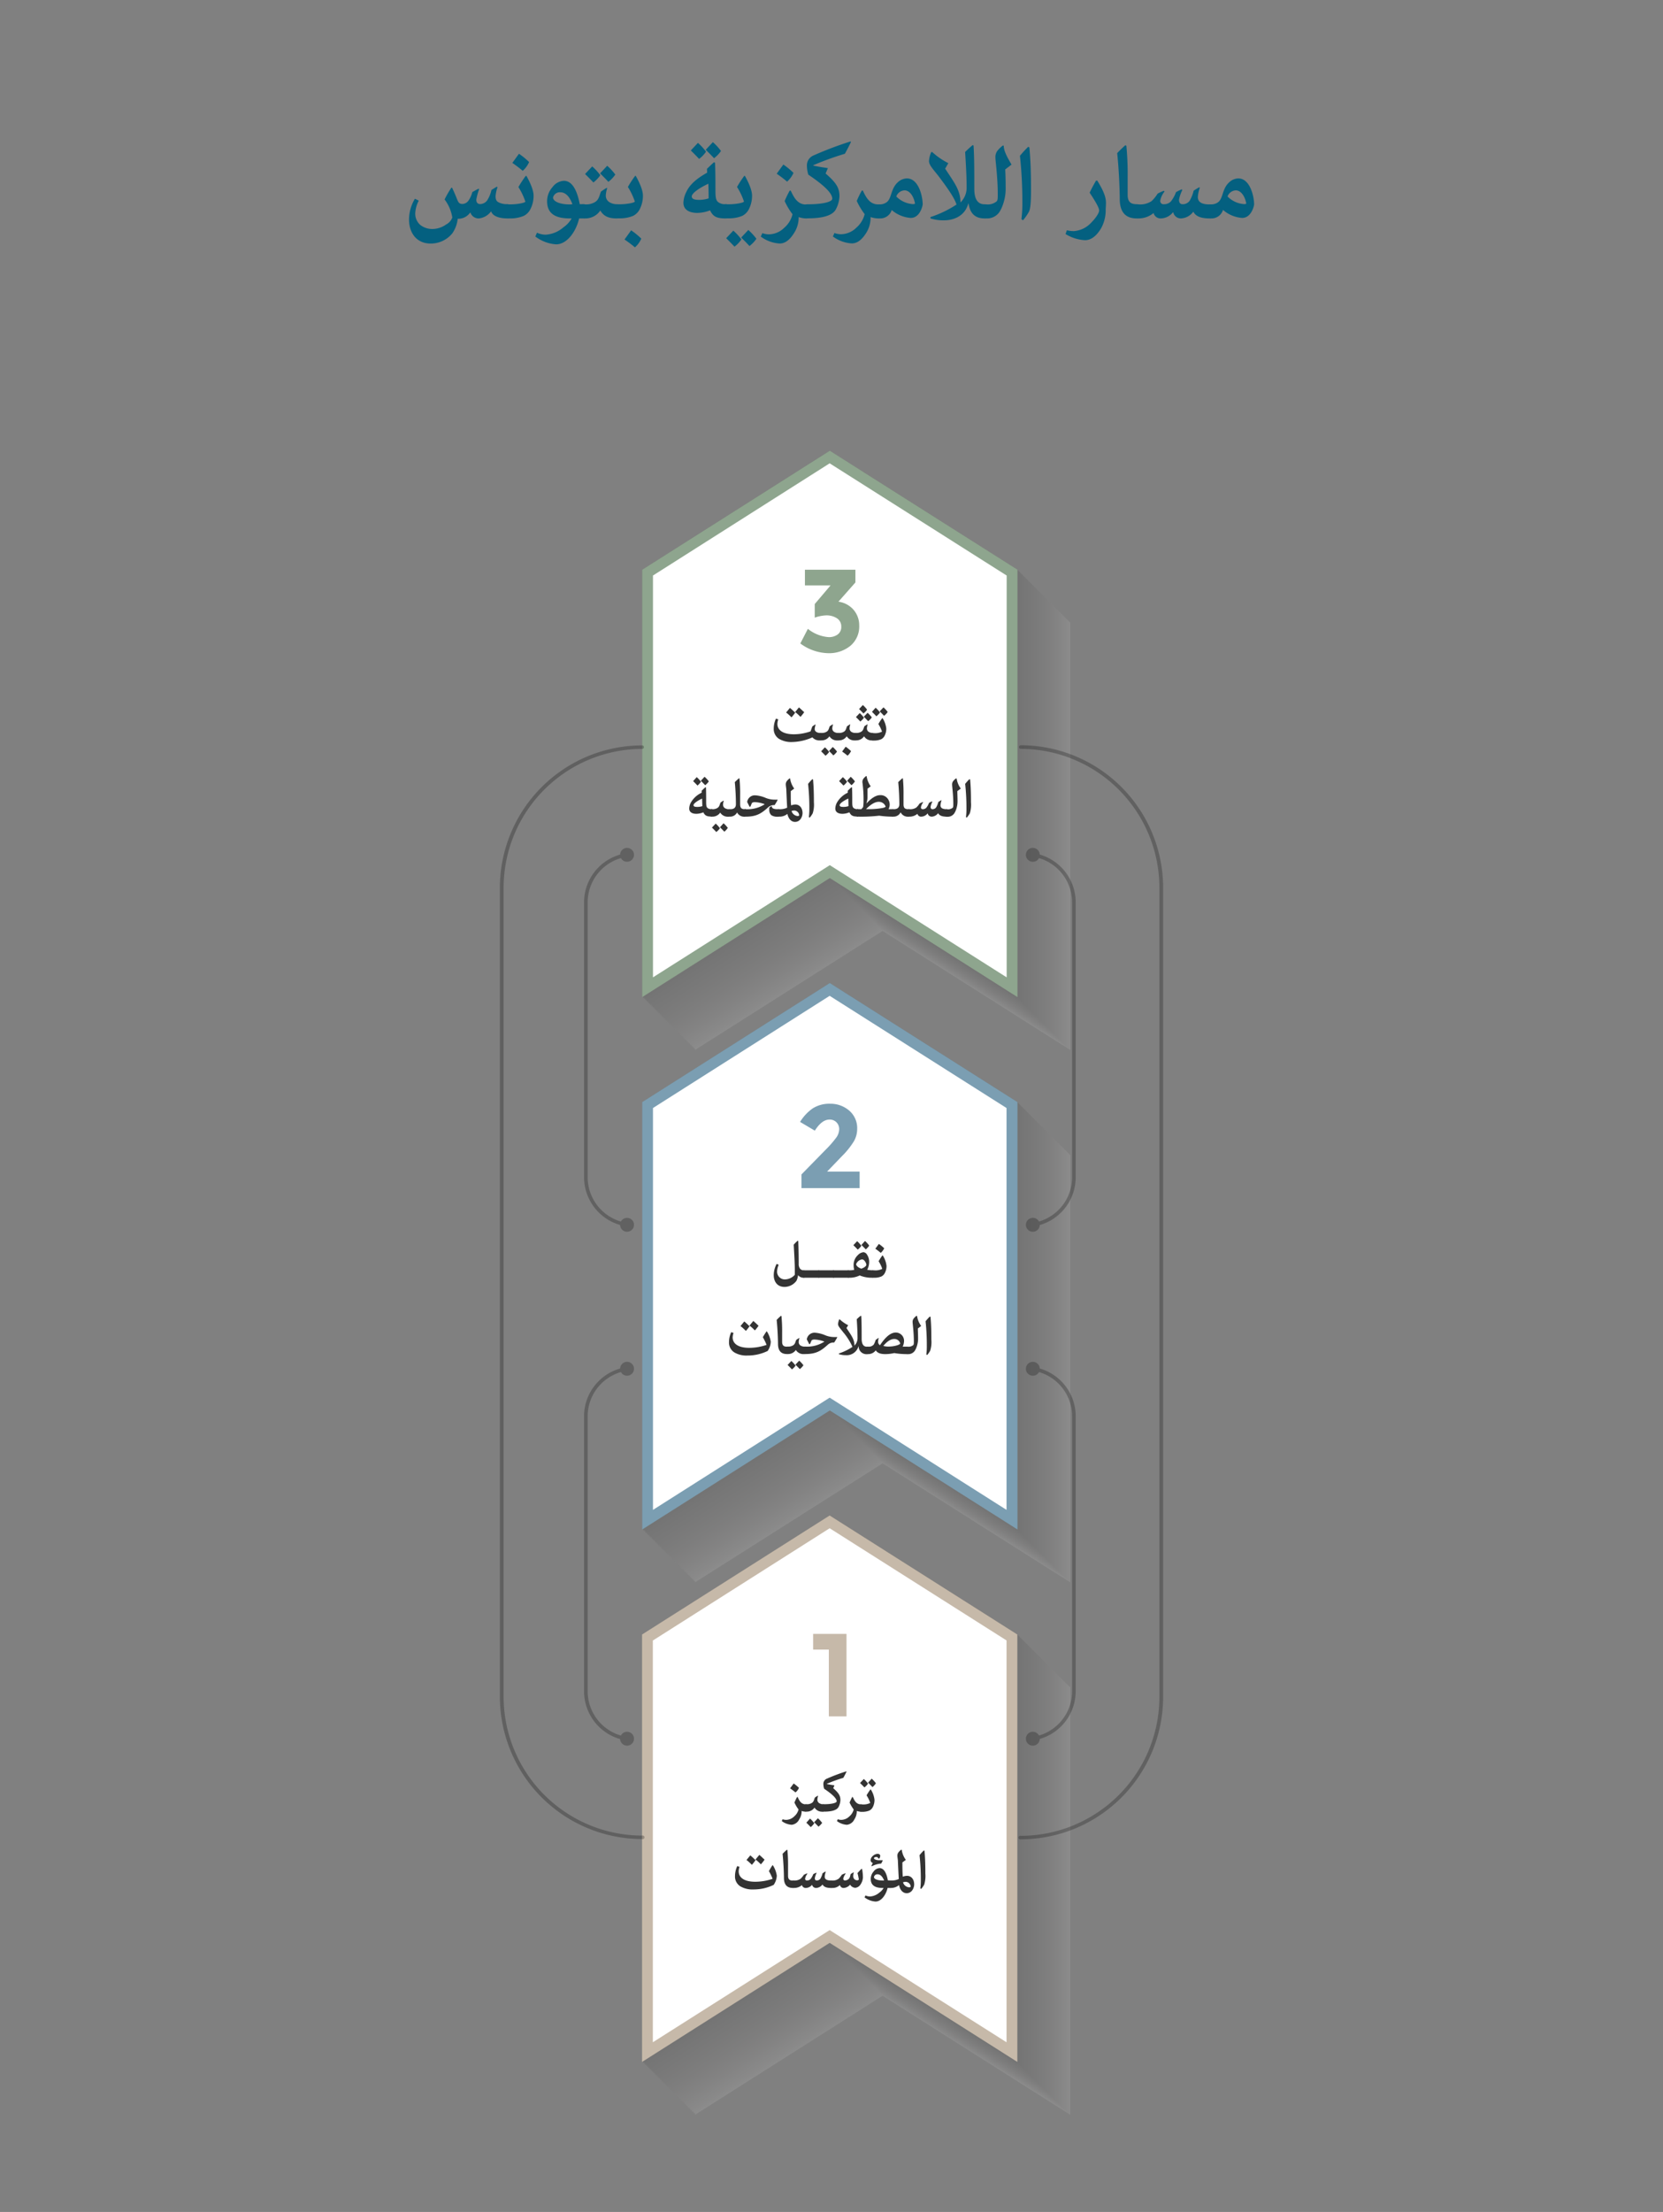 <svg xmlns="http://www.w3.org/2000/svg" viewBox="0 0 480 638"><rect x="0" y="0" width="480" height="638" fill="#808080" stroke="none"/><defs><style>.cls-1{isolation:isolate;}.cls-2{fill:#046080;}.cls-3{mix-blend-mode:multiply;opacity:0.1;}.cls-4{fill:#fff;}.cls-5{fill:#f3f2f2;}.cls-6{fill:#eae9e9;}.cls-7{fill:#e3e2e1;}.cls-8{fill:#dcdbda;}.cls-9{fill:#d6d4d4;}.cls-10{fill:#cfcdcd;}.cls-11{fill:#c9c7c7;}.cls-12{fill:#c3c0c0;}.cls-13{fill:#bdbaba;}.cls-14{fill:#b7b4b4;}.cls-15{fill:#b1aeae;}.cls-16{fill:#aba8a8;}.cls-17{fill:#a6a3a3;}.cls-18{fill:#a09d9d;}.cls-19{fill:#9b9898;}.cls-20{fill:#969292;}.cls-21{fill:#908d8d;}.cls-22{fill:#8b8888;}.cls-23{fill:#868383;}.cls-24{fill:#817e7e;}.cls-25{fill:#7c7979;}.cls-26{fill:#787474;}.cls-27{fill:#737070;}.cls-28{fill:#6e6b6b;}.cls-29{fill:#6a6767;}.cls-30{fill:#666362;}.cls-31{fill:#615f5e;}.cls-32{fill:#5d5a5a;}.cls-33{fill:#595756;}.cls-34{fill:#555352;}.cls-35{fill:#524f4e;}.cls-36{fill:#4e4b4b;}.cls-37{fill:#4a4747;}.cls-38{fill:#464443;}.cls-39{fill:#434040;}.cls-40{fill:#3f3d3c;}.cls-41{fill:#3b3a39;}.cls-42{fill:#383636;}.cls-43{fill:#343332;}.cls-44{fill:#312f2f;}.cls-45{fill:#2d2c2c;}.cls-46{fill:#2a2928;}.cls-47{fill:#262525;}.cls-48{fill:#222221;}.cls-49{fill:#1e1e1e;}.cls-50{fill:#1a1a1a;}.cls-51{fill:#161616;}.cls-52{fill:#121211;}.cls-53{fill:#0d0d0d;}.cls-54{fill:#070707;}.cls-55{fill:#010101;}.cls-56{fill:#c6b9a9;}.cls-57{fill:#7b9eb2;}.cls-58{fill:#8ea58e;}.cls-59{opacity:0.5;}.cls-60{fill:#333;}</style></defs><g class="cls-1"><g id="Layer_1" data-name="Layer 1"><path class="cls-2" d="M130.55,67.31a8,8,0,0,1-6.23,2.94c-4.19,0-6.26-3.2-6.26-6.93a11.72,11.72,0,0,1,1.7-6l1.11.55a8.78,8.78,0,0,0-1,3.41,4.29,4.29,0,0,0,1.45,3.61,5.61,5.61,0,0,0,3.43,1.16,6.94,6.94,0,0,0,4-1.29,3.8,3.8,0,0,0,1.8-2,11.51,11.51,0,0,0-2.23-5.23,30.38,30.38,0,0,1,1.95-3.38l.22,0c.51,1.07,1,2.19,1.46,3.38.35.82.59,1.3,1.54,1.3a2.28,2.28,0,0,0,1.59-.78,7.24,7.24,0,0,0,1.24-2.63c.59-.35,1.21-.7,1.84-1l.14.14a17.86,17.86,0,0,0-.82,3,1.54,1.54,0,0,0,.21.89,1.06,1.06,0,0,0,.86.41,2.56,2.56,0,0,0,2.07-1.07,9.35,9.35,0,0,0,1.23-3l1.54-.94.21.14a10.81,10.81,0,0,0-.56,2.55c0,1,.23,1.43.76,1.76a5.17,5.17,0,0,0,2.61.58h.28V63h-.28c-2.14,0-4.15-.58-4.64-2h-.06a5,5,0,0,1-3.47,2,2.5,2.5,0,0,1-2.46-1.68h-.08a4.17,4.17,0,0,1-3.59,1.78A9,9,0,0,1,130.55,67.31Z"/><path class="cls-2" d="M151.94,50.72c1.42,2.55,2.07,4.41,2.07,5.73a8.45,8.45,0,0,1-.84,3.73,4.36,4.36,0,0,1-2,2.09A10,10,0,0,1,147,63h-.29c-1,0-1.43-1.07-1.43-2s.45-2.05,1.43-2.05h.45c2.36,0,4.47-.48,4.47-.8a18.41,18.41,0,0,0-2-4.19,31.75,31.75,0,0,1,2.1-3.2Zm-2.15-6.37a19.85,19.85,0,0,1,2.93,2.4,7.34,7.34,0,0,1-1.84,2.52,37.13,37.13,0,0,0-3-2.28Z"/><path class="cls-2" d="M168.7,58.87V63h-1.54c-.86,3.71-3.45,7.48-6.65,7.48a11.15,11.15,0,0,1-6-2.27l.48-1.09a6.16,6.16,0,0,0,2.5.57,8.59,8.59,0,0,0,5.12-2.11A7.94,7.94,0,0,0,165,63h-.57c-3.92,0-6.52-1.25-6.52-4.95a6.12,6.12,0,0,1,1.56-4.08,4.36,4.36,0,0,1,3.28-1.82c2.29,0,3.77,2.48,4.59,6.75Zm-7-3.41a2,2,0,0,0-2.07,1.5c0,1.19,2.09,2,4.78,2a5,5,0,0,0,.8-.06C164.47,56.81,163.3,55.46,161.72,55.46Z"/><path class="cls-2" d="M178.29,63H178c-1.87,0-3.61-.37-4.7-2.24h-.06A5.15,5.15,0,0,1,169,63h-.28c-1,0-1.44-1.07-1.44-2s.45-2.05,1.44-2.05H169a4.83,4.83,0,0,0,2.79-.7c1.13-.7,1.23-2,1.68-3,.48-.33,1-.7,1.64-1.07l.15.12a7.8,7.8,0,0,0-.39,1.89,2.21,2.21,0,0,0,1,2.11,4.14,4.14,0,0,0,2.2.6h.24Zm-7.36-15a16.39,16.39,0,0,1,2.34,2.54,9,9,0,0,1-2,2.09c-.78-.84-1.58-1.64-2.4-2.44Zm4.33-.19a16.9,16.9,0,0,1,2.34,2.54,9.49,9.49,0,0,1-2,2.1c-.78-.85-1.58-1.64-2.4-2.44Z"/><path class="cls-2" d="M183.5,50.72c1.42,2.55,2.07,4.41,2.07,5.73a8.45,8.45,0,0,1-.84,3.73,4.36,4.36,0,0,1-2,2.09,10,10,0,0,1-4.14.7h-.29c-1,0-1.43-1.07-1.43-2s.45-2.05,1.43-2.05h.46c2.35,0,4.47-.48,4.47-.8a18.87,18.87,0,0,0-2-4.19,30.12,30.12,0,0,1,2.09-3.2Zm-1.33,15.71a21.2,21.2,0,0,1,2.93,2.4,7,7,0,0,1-1.84,2.52c-.84-.73-1.87-1.49-3-2.27Z"/><path class="cls-2" d="M201.26,61.41c-2,0-4-.72-4-2.91a7.28,7.28,0,0,1,.85-3.16c1.1-2.38,3.38-4.06,6-5.54l-.06-1.09c.66-.65,1.34-1.29,2-1.9l.33.1c.1,2,.12,4.47.12,7.59,0,1.72,0,3,.62,3.65a3,3,0,0,0,2.34.72h.28V63h-.28c-2.53,0-3.63-.47-4.51-2.32A10.78,10.78,0,0,1,201.26,61.41Zm.19-20.2a16.9,16.9,0,0,1,2.34,2.54,9.24,9.24,0,0,1-2,2.09c-.78-.84-1.58-1.64-2.4-2.44Zm3,11.79c-2.91,1.35-4.78,2.81-4.78,3.65s1,1,2.12,1a8.82,8.82,0,0,0,2.74-.43C204.54,55.56,204.5,54.13,204.46,53Zm1.31-12a16,16,0,0,1,2.34,2.55,9.23,9.23,0,0,1-2,2.09c-.78-.84-1.58-1.64-2.4-2.44Z"/><path class="cls-2" d="M215,50.72c1.42,2.55,2.07,4.41,2.07,5.73a8.45,8.45,0,0,1-.84,3.73,4.36,4.36,0,0,1-2,2.09,10,10,0,0,1-4.14.7h-.29c-1,0-1.43-1.07-1.43-2s.45-2.05,1.43-2.05h.46c2.35,0,4.47-.48,4.47-.8a18.87,18.87,0,0,0-2-4.19,30.12,30.12,0,0,1,2.09-3.2Zm-3.34,15.8A16.9,16.9,0,0,1,214,69.06a9.23,9.23,0,0,1-2,2.09c-.78-.84-1.58-1.64-2.4-2.44Zm4.33-.19a16.9,16.9,0,0,1,2.34,2.54,9.49,9.49,0,0,1-2,2.1c-.78-.85-1.58-1.65-2.4-2.45Z"/><path class="cls-2" d="M233,63h-.35a6.68,6.68,0,0,1-2.13-.39,8.21,8.21,0,0,1-1.34,4.63c-1.12,1.79-2.46,3-4.14,3a10.14,10.14,0,0,1-5.45-2l.45-1a5.65,5.65,0,0,0,1.84.35,6.4,6.4,0,0,0,4.47-1.89,7.39,7.39,0,0,0,2.4-3.91,18.88,18.88,0,0,1-2.27-3.8,29.66,29.66,0,0,1,1.45-3h.31c1.07,2.38,2.17,4,4.47,4H233ZM226.1,47.46a21.81,21.81,0,0,1,2.93,2.4,7.18,7.18,0,0,1-1.85,2.53,35.16,35.16,0,0,0-3-2.28Z"/><path class="cls-2" d="M238.3,50.05c3.08,2.66,4,4.16,4,6.54a8.73,8.73,0,0,1-1,3.71c-.86,1.76-3.59,2.67-8,2.67H233c-1,0-1.44-1.07-1.44-2s.45-2.05,1.44-2.05h.28c4.11,0,6.94-.68,6.94-1.6,0-1.73-2.75-4.13-6.91-6.94a9.21,9.21,0,0,1-.41-2.58,3.11,3.11,0,0,1,2-3,101.77,101.77,0,0,1,10.58-4l.14.14c-.53,1.13-1.13,2.28-1.76,3.41a86.54,86.54,0,0,0-9.11,3.3v.12c1.46.31,2.87.53,4.21.72Z"/><path class="cls-2" d="M253.76,63h-.35a6.74,6.74,0,0,1-2.13-.39A8.21,8.21,0,0,1,250,67.21c-1.13,1.79-2.46,3-4.14,3a10.17,10.17,0,0,1-5.46-2l.45-1a5.7,5.7,0,0,0,1.85.35,6.41,6.41,0,0,0,4.47-1.89,7.52,7.52,0,0,0,2.4-3.91,19.36,19.36,0,0,1-2.28-3.8,27.67,27.67,0,0,1,1.46-3h.3c1.07,2.38,2.18,4,4.48,4h.28Z"/><path class="cls-2" d="M257.39,60.55A3.44,3.44,0,0,1,254,63h-.27c-.94,0-1.41-1-1.41-2s.45-2.05,1.43-2.05h.29a3.31,3.31,0,0,0,1.76-.54c1.6-1,1.23-3.87,3.24-5.74a4,4,0,0,1,2.71-1.21c3.43,0,4.57,5.23,4.57,7.51,0,.28-.73,3.89-3.46,3.89a9.44,9.44,0,0,1-5.42-2.23Zm6.07-1.68c.39,0,.64-.07.64-.19-.43-2.3-1.66-3.77-3-3.77a2.67,2.67,0,0,0-2.4,1.76A7.39,7.39,0,0,0,263.46,58.87Z"/><path class="cls-2" d="M272.81,48.65c2.51,3.88,4.41,6.16,4.41,9.68l.07,0A5.94,5.94,0,0,0,279,53.9c0-2.72-.17-5.94-.43-10.07.82-.8,1.55-1.47,2.21-2L281,42c.22,3.18.22,7.32.22,12.47,0,2.89.93,4.45,2.94,4.45h.28V63h-.28c-2.67,0-4.17-1.4-4.6-4.29h-.08c-1,3.71-4.35,4.84-7,4.84a12.32,12.32,0,0,1-3.92-.55v-.39A31,31,0,0,0,276.08,59c-.54-1.81-2.51-4.66-5.13-8.12-1.36-1.79-2.81-3.2-2.81-4.41a7.54,7.54,0,0,1,.65-2.61h.29a20.34,20.34,0,0,0,4.64,3.2Z"/><path class="cls-2" d="M289.71,42c0,1.35.78,3,2.26,5.47l-1.83,1.4c.09,1.58.13,3.51.13,5.52a13.35,13.35,0,0,1-.76,4.53,9.64,9.64,0,0,1-1,2.17A4.29,4.29,0,0,1,284.73,63h-.29c-1,0-1.43-1.07-1.43-2s.45-2.05,1.43-2.05h.29a4,4,0,0,0,2.91-.85c.35-.34.35-.92.35-2,0-5.1-.68-9.65-.68-10.68a3,3,0,0,1,.56-1.91,8.49,8.49,0,0,1,1.6-1.54Z"/><path class="cls-2" d="M294.82,63.21a35.6,35.6,0,0,0,.27-4.94,122.25,122.25,0,0,0-.7-13.33,34.76,34.76,0,0,1,2.38-2.6l.35.18c.41,4.43.47,8.57.47,12.55,0,3.22-.19,5.37-.64,6.07a14.43,14.43,0,0,1-1.68,2.4Z"/><path class="cls-2" d="M316.72,52.1c1.79,2.93,2.5,4.71,2.5,6.4,0,1-.08,1.49-.08,1.88a10.71,10.71,0,0,1-1.31,5.44c-1.29,2.19-2.87,3.46-4.66,3.46a11.82,11.82,0,0,1-5.62-1.78l.39-1.09a7.75,7.75,0,0,0,2.06.25,7.57,7.57,0,0,0,5-2.48c1.39-1.4,2.25-2.81,2.25-3.47s-.77-2.17-2.74-5.13c.57-1.23,1.23-2.42,1.84-3.48Z"/><path class="cls-2" d="M328.41,63h-.35c-2.79,0-4.8-1.42-4.86-5.42,0-2.33-.2-8.36-.74-13.41a31.48,31.48,0,0,1,2.36-2.28l.29.15a86.31,86.31,0,0,1,.37,9.19c0,2.15,0,3.24,0,4.92,0,2.05.82,2.75,2.68,2.75h.29Z"/><path class="cls-2" d="M349.41,63h-.29c-2.29,0-3.95-.52-4.65-1.89h-.08A4.69,4.69,0,0,1,340.92,63a2.24,2.24,0,0,1-2.28-1.75h-.1A4.6,4.6,0,0,1,335.16,63a2.08,2.08,0,0,1-2.2-1.56A6.72,6.72,0,0,1,328.7,63h-.29c-1,0-1.43-1.07-1.43-2s.45-2.05,1.43-2.05h.29a5.91,5.91,0,0,0,3.67-.93,10.46,10.46,0,0,0,1.76-2.17,13.54,13.54,0,0,1,1.79-.82l.22.2a5.72,5.72,0,0,0-1.25,2.67.93.93,0,0,0,1.07,1,2.66,2.66,0,0,0,2-.8,9.64,9.64,0,0,0,1.47-2.67,13.46,13.46,0,0,1,1.66-.82l.17.2a10.34,10.34,0,0,0-.95,2.79c0,.89.37,1.3,1,1.3a2.43,2.43,0,0,0,2.07-1,11.11,11.11,0,0,0,1.15-2.89,14.3,14.3,0,0,1,1.64-1l.14.15a10,10,0,0,0-.57,2.66c0,1.44,1.07,2.14,3.4,2.14h.29Z"/><path class="cls-2" d="M353,60.55A3.44,3.44,0,0,1,349.66,63h-.27c-.94,0-1.41-1-1.41-2s.45-2.05,1.43-2.05h.29a3.34,3.34,0,0,0,1.76-.54c1.6-1,1.23-3.87,3.24-5.74a4,4,0,0,1,2.71-1.21c3.42,0,4.57,5.23,4.57,7.51,0,.28-.74,3.89-3.46,3.89a9.44,9.44,0,0,1-5.42-2.23Zm6.07-1.68c.39,0,.64-.07.64-.19-.43-2.3-1.66-3.77-3-3.77a2.66,2.66,0,0,0-2.4,1.76A7.39,7.39,0,0,0,359.11,58.87Z"/><g class="cls-3"><polygon class="cls-4" points="254.76 452.36 308.93 486.69 308.93 609.98 254.76 575.64 200.61 609.98 200.61 486.69 254.76 452.36"/><polygon class="cls-4" points="254.76 298.79 308.93 333.13 308.93 456.41 254.76 422.08 200.61 456.41 200.61 333.13 254.76 298.79"/><polygon class="cls-4" points="254.76 145.23 308.93 179.56 308.93 302.85 254.76 268.51 200.61 302.85 200.61 179.56 254.76 145.23"/><polygon class="cls-5" points="254.46 452.06 308.63 486.39 308.63 609.68 254.46 575.34 200.31 609.68 200.31 486.39 254.46 452.06"/><polygon class="cls-5" points="254.46 298.49 308.63 332.83 308.63 456.11 254.46 421.78 200.31 456.11 200.31 332.83 254.46 298.49"/><polygon class="cls-5" points="254.46 144.93 308.63 179.26 308.63 302.55 254.46 268.21 200.31 302.55 200.31 179.26 254.46 144.93"/><polygon class="cls-6" points="254.16 451.76 308.33 486.1 308.33 609.38 254.16 575.04 200.01 609.38 200.01 486.1 254.16 451.76"/><polygon class="cls-6" points="254.16 298.19 308.33 332.53 308.33 455.81 254.16 421.48 200.01 455.81 200.01 332.53 254.16 298.19"/><polygon class="cls-6" points="254.16 144.63 308.33 178.96 308.33 302.25 254.16 267.91 200.01 302.25 200.01 178.96 254.16 144.63"/><polygon class="cls-7" points="253.87 451.46 308.03 485.8 308.03 609.08 253.87 574.75 199.71 609.08 199.71 485.8 253.87 451.46"/><polygon class="cls-7" points="253.87 297.9 308.03 332.23 308.03 455.51 253.87 421.18 199.71 455.51 199.71 332.23 253.87 297.9"/><polygon class="cls-7" points="253.87 144.33 308.03 178.66 308.03 301.95 253.87 267.61 199.71 301.95 199.71 178.66 253.87 144.33"/><polygon class="cls-8" points="253.57 451.16 307.73 485.5 307.73 608.78 253.57 574.45 199.41 608.78 199.41 485.5 253.57 451.16"/><polygon class="cls-8" points="253.57 297.6 307.73 331.93 307.73 455.22 253.57 420.88 199.41 455.22 199.41 331.93 253.57 297.6"/><polygon class="cls-8" points="253.57 144.03 307.73 178.37 307.73 301.65 253.57 267.31 199.41 301.65 199.41 178.37 253.57 144.03"/><polygon class="cls-9" points="253.27 450.86 307.43 485.2 307.43 608.48 253.27 574.15 199.11 608.48 199.11 485.2 253.27 450.86"/><polygon class="cls-9" points="253.27 297.3 307.43 331.63 307.43 454.92 253.27 420.58 199.11 454.92 199.11 331.63 253.27 297.3"/><polygon class="cls-9" points="253.27 143.73 307.43 178.07 307.43 301.35 253.27 267.02 199.11 301.35 199.11 178.07 253.27 143.73"/><polygon class="cls-10" points="252.97 450.56 307.13 484.9 307.13 608.18 252.97 573.85 198.81 608.18 198.81 484.9 252.97 450.56"/><polygon class="cls-10" points="252.97 297 307.13 331.33 307.13 454.62 252.97 420.28 198.81 454.62 198.81 331.33 252.97 297"/><polygon class="cls-10" points="252.97 143.43 307.13 177.77 307.13 301.05 252.97 266.72 198.81 301.05 198.81 177.77 252.97 143.43"/><polygon class="cls-11" points="252.67 450.26 306.83 484.6 306.83 607.88 252.67 573.55 198.51 607.88 198.51 484.6 252.67 450.26"/><polygon class="cls-11" points="252.67 296.7 306.83 331.04 306.83 454.32 252.67 419.98 198.51 454.32 198.51 331.04 252.67 296.7"/><polygon class="cls-11" points="252.67 143.13 306.83 177.47 306.83 300.75 252.67 266.42 198.51 300.75 198.51 177.47 252.67 143.13"/><polygon class="cls-12" points="252.37 449.97 306.53 484.3 306.53 607.59 252.37 573.25 198.22 607.59 198.22 484.3 252.37 449.97"/><polygon class="cls-12" points="252.37 296.4 306.53 330.74 306.53 454.02 252.37 419.69 198.22 454.02 198.22 330.74 252.37 296.4"/><polygon class="cls-12" points="252.37 142.84 306.53 177.17 306.53 300.45 252.37 266.12 198.22 300.45 198.22 177.17 252.37 142.84"/><polygon class="cls-13" points="252.07 449.67 306.23 484 306.23 607.29 252.07 572.95 197.92 607.29 197.92 484 252.07 449.67"/><polygon class="cls-13" points="252.07 296.1 306.23 330.44 306.23 453.72 252.07 419.39 197.92 453.72 197.92 330.44 252.07 296.1"/><polygon class="cls-13" points="252.07 142.54 306.23 176.87 306.23 300.15 252.07 265.82 197.92 300.15 197.92 176.87 252.07 142.54"/><polygon class="cls-14" points="251.77 449.37 305.94 483.7 305.94 606.99 251.77 572.65 197.62 606.99 197.62 483.7 251.77 449.37"/><polygon class="cls-14" points="251.77 295.8 305.94 330.14 305.94 453.42 251.77 419.09 197.62 453.42 197.62 330.14 251.77 295.8"/><polygon class="cls-14" points="251.77 142.24 305.94 176.57 305.94 299.86 251.77 265.52 197.62 299.86 197.62 176.57 251.77 142.24"/><polygon class="cls-15" points="251.47 449.07 305.64 483.4 305.64 606.69 251.47 572.35 197.32 606.69 197.32 483.4 251.47 449.07"/><polygon class="cls-15" points="251.47 295.5 305.64 329.84 305.64 453.12 251.47 418.79 197.32 453.12 197.32 329.84 251.47 295.5"/><polygon class="cls-15" points="251.47 141.94 305.64 176.27 305.64 299.56 251.47 265.22 197.32 299.56 197.32 176.27 251.47 141.94"/><polygon class="cls-16" points="251.17 448.77 305.34 483.11 305.34 606.39 251.17 572.05 197.02 606.39 197.02 483.11 251.17 448.77"/><polygon class="cls-16" points="251.17 295.2 305.34 329.54 305.34 452.82 251.17 418.49 197.02 452.82 197.02 329.54 251.17 295.2"/><polygon class="cls-16" points="251.17 141.64 305.34 175.97 305.34 299.26 251.17 264.92 197.02 299.26 197.02 175.97 251.17 141.64"/><polygon class="cls-17" points="250.88 448.47 305.04 482.81 305.04 606.09 250.88 571.75 196.72 606.09 196.72 482.81 250.88 448.47"/><polygon class="cls-17" points="250.88 294.91 305.04 329.24 305.04 452.52 250.88 418.19 196.72 452.52 196.72 329.24 250.88 294.91"/><polygon class="cls-17" points="250.88 141.34 305.04 175.68 305.04 298.96 250.88 264.62 196.72 298.96 196.72 175.68 250.88 141.34"/><polygon class="cls-18" points="250.58 448.17 304.74 482.51 304.74 605.79 250.58 571.46 196.42 605.79 196.42 482.51 250.58 448.17"/><polygon class="cls-18" points="250.58 294.61 304.74 328.94 304.74 452.23 250.58 417.89 196.42 452.23 196.42 328.94 250.58 294.61"/><polygon class="cls-18" points="250.58 141.04 304.74 175.38 304.74 298.66 250.58 264.32 196.42 298.66 196.42 175.38 250.58 141.04"/><polygon class="cls-19" points="250.28 447.87 304.44 482.21 304.44 605.49 250.28 571.16 196.12 605.49 196.12 482.21 250.28 447.87"/><polygon class="cls-19" points="250.28 294.31 304.44 328.64 304.44 451.93 250.28 417.59 196.12 451.93 196.12 328.64 250.28 294.31"/><polygon class="cls-19" points="250.28 140.74 304.44 175.08 304.44 298.36 250.28 264.03 196.12 298.36 196.12 175.08 250.28 140.74"/><polygon class="cls-20" points="249.98 447.57 304.14 481.91 304.14 605.19 249.98 570.86 195.82 605.19 195.82 481.91 249.98 447.57"/><polygon class="cls-20" points="249.98 294.01 304.14 328.34 304.14 451.63 249.98 417.29 195.82 451.63 195.82 328.34 249.98 294.01"/><polygon class="cls-20" points="249.98 140.44 304.14 174.78 304.14 298.06 249.98 263.73 195.82 298.06 195.82 174.78 249.98 140.44"/><polygon class="cls-21" points="249.68 447.27 303.84 481.61 303.84 604.89 249.68 570.56 195.52 604.89 195.52 481.61 249.68 447.27"/><polygon class="cls-21" points="249.68 293.71 303.84 328.05 303.84 451.33 249.68 416.99 195.52 451.33 195.52 328.05 249.68 293.71"/><polygon class="cls-21" points="249.68 140.14 303.84 174.48 303.84 297.76 249.68 263.43 195.52 297.76 195.52 174.48 249.68 140.14"/><polygon class="cls-22" points="249.38 446.98 303.54 481.31 303.54 604.6 249.38 570.26 195.22 604.6 195.22 481.31 249.38 446.98"/><polygon class="cls-22" points="249.38 293.41 303.54 327.75 303.54 451.03 249.38 416.69 195.22 451.03 195.22 327.75 249.38 293.41"/><polygon class="cls-22" points="249.38 139.84 303.54 174.18 303.54 297.46 249.38 263.13 195.22 297.46 195.22 174.18 249.38 139.84"/><polygon class="cls-23" points="249.08 446.68 303.24 481.01 303.24 604.3 249.08 569.96 194.93 604.3 194.93 481.01 249.08 446.68"/><polygon class="cls-23" points="249.08 293.11 303.24 327.45 303.24 450.73 249.08 416.4 194.93 450.73 194.93 327.45 249.08 293.11"/><polygon class="cls-23" points="249.08 139.55 303.24 173.88 303.24 297.17 249.08 262.83 194.93 297.17 194.93 173.88 249.08 139.55"/><polygon class="cls-24" points="248.78 446.38 302.94 480.71 302.94 604 248.78 569.66 194.63 604 194.63 480.71 248.78 446.38"/><polygon class="cls-24" points="248.78 292.81 302.94 327.15 302.94 450.43 248.78 416.1 194.63 450.43 194.63 327.15 248.78 292.81"/><polygon class="cls-24" points="248.78 139.25 302.94 173.58 302.94 296.87 248.78 262.53 194.63 296.87 194.63 173.58 248.78 139.25"/><polygon class="cls-25" points="248.48 446.08 302.65 480.41 302.65 603.7 248.48 569.36 194.33 603.7 194.33 480.41 248.48 446.08"/><polygon class="cls-25" points="248.48 292.51 302.65 326.85 302.65 450.13 248.48 415.8 194.33 450.13 194.33 326.85 248.48 292.51"/><polygon class="cls-25" points="248.48 138.95 302.65 173.28 302.65 296.57 248.48 262.23 194.33 296.57 194.33 173.28 248.48 138.95"/><polygon class="cls-26" points="248.18 445.78 302.35 480.12 302.35 603.4 248.18 569.06 194.03 603.4 194.03 480.12 248.18 445.78"/><polygon class="cls-26" points="248.18 292.21 302.35 326.55 302.35 449.83 248.18 415.5 194.03 449.83 194.03 326.55 248.18 292.21"/><polygon class="cls-26" points="248.18 138.65 302.35 172.98 302.35 296.27 248.18 261.93 194.03 296.27 194.03 172.98 248.18 138.65"/><polygon class="cls-27" points="247.88 445.48 302.05 479.82 302.05 603.1 247.88 568.76 193.73 603.1 193.73 479.82 247.88 445.48"/><polygon class="cls-27" points="247.88 291.92 302.05 326.25 302.05 449.54 247.88 415.2 193.73 449.54 193.73 326.25 247.88 291.92"/><polygon class="cls-27" points="247.88 138.35 302.05 172.69 302.05 295.97 247.88 261.63 193.73 295.97 193.73 172.69 247.88 138.35"/><polygon class="cls-28" points="247.59 445.18 301.75 479.52 301.75 602.8 247.59 568.47 193.43 602.8 193.43 479.52 247.59 445.18"/><polygon class="cls-28" points="247.59 291.62 301.75 325.95 301.75 449.24 247.59 414.9 193.43 449.24 193.43 325.95 247.59 291.62"/><polygon class="cls-28" points="247.59 138.05 301.75 172.39 301.75 295.67 247.59 261.33 193.43 295.67 193.43 172.39 247.59 138.05"/><polygon class="cls-29" points="247.29 444.88 301.45 479.22 301.45 602.5 247.29 568.17 193.13 602.5 193.13 479.22 247.29 444.88"/><polygon class="cls-29" points="247.29 291.32 301.45 325.65 301.45 448.94 247.29 414.6 193.13 448.94 193.13 325.65 247.29 291.32"/><polygon class="cls-29" points="247.29 137.75 301.45 172.09 301.45 295.37 247.29 261.04 193.13 295.37 193.13 172.09 247.29 137.75"/><polygon class="cls-30" points="246.99 444.58 301.15 478.92 301.15 602.2 246.99 567.87 192.83 602.2 192.83 478.92 246.99 444.58"/><polygon class="cls-30" points="246.99 291.02 301.15 325.35 301.15 448.64 246.99 414.3 192.83 448.64 192.83 325.35 246.99 291.02"/><polygon class="cls-30" points="246.99 137.45 301.15 171.79 301.15 295.07 246.99 260.74 192.83 295.07 192.83 171.79 246.99 137.45"/><polygon class="cls-31" points="246.69 444.29 300.85 478.62 300.85 601.9 246.69 567.57 192.53 601.9 192.53 478.62 246.69 444.29"/><polygon class="cls-31" points="246.69 290.72 300.85 325.06 300.85 448.34 246.69 414 192.53 448.34 192.53 325.06 246.69 290.72"/><polygon class="cls-31" points="246.69 137.15 300.85 171.49 300.85 294.77 246.69 260.44 192.53 294.77 192.53 171.49 246.69 137.15"/><polygon class="cls-32" points="246.39 443.99 300.55 478.32 300.55 601.61 246.39 567.27 192.24 601.61 192.24 478.32 246.39 443.99"/><polygon class="cls-32" points="246.39 290.42 300.55 324.76 300.55 448.04 246.39 413.7 192.24 448.04 192.24 324.76 246.39 290.42"/><polygon class="cls-32" points="246.39 136.85 300.55 171.19 300.55 294.47 246.39 260.14 192.24 294.47 192.24 171.19 246.39 136.85"/><polygon class="cls-33" points="246.09 443.69 300.25 478.02 300.25 601.31 246.09 566.97 191.94 601.31 191.94 478.02 246.09 443.69"/><polygon class="cls-33" points="246.09 290.12 300.25 324.46 300.25 447.74 246.09 413.41 191.94 447.74 191.94 324.46 246.09 290.12"/><polygon class="cls-33" points="246.09 136.56 300.25 170.89 300.25 294.18 246.09 259.84 191.94 294.18 191.94 170.89 246.09 136.56"/><polygon class="cls-34" points="245.79 443.39 299.95 477.72 299.95 601.01 245.79 566.67 191.64 601.01 191.64 477.72 245.79 443.39"/><polygon class="cls-34" points="245.79 289.82 299.95 324.16 299.95 447.44 245.79 413.11 191.64 447.44 191.64 324.16 245.79 289.82"/><polygon class="cls-34" points="245.79 136.26 299.95 170.59 299.95 293.88 245.79 259.54 191.64 293.88 191.64 170.59 245.79 136.26"/><polygon class="cls-35" points="245.49 443.09 299.66 477.42 299.66 600.71 245.49 566.37 191.34 600.71 191.34 477.42 245.49 443.09"/><polygon class="cls-35" points="245.49 289.52 299.66 323.86 299.66 447.14 245.49 412.81 191.34 447.14 191.34 323.86 245.49 289.52"/><polygon class="cls-35" points="245.49 135.96 299.66 170.29 299.66 293.58 245.49 259.24 191.34 293.58 191.34 170.29 245.49 135.96"/><polygon class="cls-36" points="245.19 442.79 299.36 477.13 299.36 600.41 245.19 566.07 191.04 600.41 191.04 477.13 245.19 442.79"/><polygon class="cls-36" points="245.19 289.22 299.36 323.56 299.36 446.84 245.19 412.51 191.04 446.84 191.04 323.56 245.19 289.22"/><polygon class="cls-36" points="245.19 135.66 299.36 169.99 299.36 293.28 245.19 258.94 191.04 293.28 191.04 169.99 245.19 135.66"/><polygon class="cls-37" points="244.89 442.49 299.06 476.83 299.06 600.11 244.89 565.77 190.74 600.11 190.74 476.83 244.89 442.49"/><polygon class="cls-37" points="244.89 288.93 299.06 323.26 299.06 446.55 244.89 412.21 190.74 446.55 190.74 323.26 244.89 288.93"/><polygon class="cls-37" points="244.89 135.36 299.06 169.69 299.06 292.98 244.89 258.64 190.74 292.98 190.74 169.69 244.89 135.36"/><polygon class="cls-38" points="244.59 442.19 298.76 476.53 298.76 599.81 244.59 565.48 190.44 599.81 190.44 476.53 244.59 442.19"/><polygon class="cls-38" points="244.59 288.63 298.76 322.96 298.76 446.25 244.59 411.91 190.44 446.25 190.44 322.96 244.59 288.63"/><polygon class="cls-38" points="244.59 135.06 298.76 169.4 298.76 292.68 244.59 258.35 190.44 292.68 190.44 169.4 244.59 135.06"/><polygon class="cls-39" points="244.3 441.89 298.46 476.23 298.46 599.51 244.3 565.18 190.14 599.51 190.14 476.23 244.3 441.89"/><polygon class="cls-39" points="244.3 288.33 298.46 322.66 298.46 445.95 244.3 411.61 190.14 445.95 190.14 322.66 244.3 288.33"/><polygon class="cls-39" points="244.3 134.76 298.46 169.1 298.46 292.38 244.3 258.05 190.14 292.38 190.14 169.1 244.3 134.76"/><polygon class="cls-40" points="244 441.59 298.16 475.93 298.16 599.21 244 564.88 189.84 599.21 189.84 475.93 244 441.59"/><polygon class="cls-40" points="244 288.03 298.16 322.36 298.16 445.65 244 411.31 189.84 445.65 189.84 322.36 244 288.03"/><polygon class="cls-40" points="244 134.46 298.16 168.8 298.16 292.08 244 257.75 189.84 292.08 189.84 168.8 244 134.46"/><polygon class="cls-41" points="243.7 441.3 297.86 475.63 297.86 598.91 243.7 564.58 189.54 598.91 189.54 475.63 243.7 441.3"/><polygon class="cls-41" points="243.7 287.73 297.86 322.06 297.86 445.35 243.7 411.01 189.54 445.35 189.54 322.06 243.7 287.73"/><polygon class="cls-41" points="243.7 134.16 297.86 168.5 297.86 291.78 243.7 257.45 189.54 291.78 189.54 168.5 243.7 134.16"/><polygon class="cls-42" points="243.4 441 297.56 475.33 297.56 598.62 243.4 564.28 189.25 598.62 189.25 475.33 243.4 441"/><polygon class="cls-42" points="243.4 287.43 297.56 321.77 297.56 445.05 243.4 410.71 189.25 445.05 189.25 321.77 243.4 287.43"/><polygon class="cls-42" points="243.4 133.87 297.56 168.2 297.56 291.48 243.4 257.15 189.25 291.48 189.25 168.2 243.4 133.87"/><polygon class="cls-43" points="243.1 440.7 297.26 475.03 297.26 598.32 243.1 563.98 188.95 598.32 188.95 475.03 243.1 440.7"/><polygon class="cls-43" points="243.1 287.13 297.26 321.47 297.26 444.75 243.1 410.42 188.95 444.75 188.95 321.47 243.1 287.13"/><polygon class="cls-43" points="243.1 133.57 297.26 167.9 297.26 291.19 243.1 256.85 188.95 291.19 188.95 167.9 243.1 133.57"/><polygon class="cls-44" points="242.8 440.4 296.96 474.73 296.96 598.02 242.8 563.68 188.65 598.02 188.65 474.73 242.8 440.4"/><polygon class="cls-44" points="242.8 286.83 296.96 321.17 296.96 444.45 242.8 410.12 188.65 444.45 188.65 321.17 242.8 286.83"/><polygon class="cls-44" points="242.8 133.27 296.96 167.6 296.96 290.89 242.8 256.55 188.65 290.89 188.65 167.6 242.8 133.27"/><polygon class="cls-45" points="242.5 440.1 296.67 474.43 296.67 597.72 242.5 563.38 188.35 597.72 188.35 474.43 242.5 440.1"/><polygon class="cls-45" points="242.5 286.53 296.67 320.87 296.67 444.15 242.5 409.82 188.35 444.15 188.35 320.87 242.5 286.53"/><polygon class="cls-45" points="242.5 132.97 296.67 167.3 296.67 290.59 242.5 256.25 188.35 290.59 188.35 167.3 242.5 132.97"/><polygon class="cls-46" points="242.2 439.8 296.37 474.13 296.37 597.42 242.2 563.08 188.05 597.42 188.05 474.13 242.2 439.8"/><polygon class="cls-46" points="242.2 286.23 296.37 320.57 296.37 443.85 242.2 409.52 188.05 443.85 188.05 320.57 242.2 286.23"/><polygon class="cls-46" points="242.2 132.67 296.37 167 296.37 290.29 242.2 255.95 188.05 290.29 188.05 167 242.2 132.67"/><polygon class="cls-47" points="241.9 439.5 296.07 473.84 296.07 597.12 241.9 562.78 187.75 597.12 187.75 473.84 241.9 439.5"/><polygon class="cls-47" points="241.9 285.94 296.07 320.27 296.07 443.56 241.9 409.22 187.75 443.56 187.75 320.27 241.9 285.94"/><polygon class="cls-47" points="241.9 132.37 296.07 166.71 296.07 289.99 241.9 255.65 187.75 289.99 187.75 166.71 241.9 132.37"/><polygon class="cls-48" points="241.6 439.2 295.77 473.54 295.77 596.82 241.6 562.49 187.45 596.82 187.45 473.54 241.6 439.2"/><polygon class="cls-48" points="241.6 285.64 295.77 319.97 295.77 443.26 241.6 408.92 187.45 443.26 187.45 319.97 241.6 285.64"/><polygon class="cls-48" points="241.6 132.07 295.77 166.41 295.77 289.69 241.6 255.35 187.45 289.69 187.45 166.41 241.6 132.07"/><polygon class="cls-49" points="241.31 438.9 295.47 473.24 295.47 596.52 241.31 562.19 187.15 596.52 187.15 473.24 241.31 438.9"/><polygon class="cls-49" points="241.31 285.34 295.47 319.67 295.47 442.96 241.31 408.62 187.15 442.96 187.15 319.67 241.31 285.34"/><polygon class="cls-49" points="241.31 131.77 295.47 166.11 295.47 289.39 241.31 255.06 187.15 289.39 187.15 166.11 241.31 131.77"/><polygon class="cls-50" points="241.01 438.6 295.17 472.94 295.17 596.22 241.01 561.89 186.85 596.22 186.85 472.94 241.01 438.6"/><polygon class="cls-50" points="241.01 285.04 295.17 319.37 295.17 442.66 241.01 408.32 186.85 442.66 186.85 319.37 241.01 285.04"/><polygon class="cls-50" points="241.01 131.47 295.17 165.81 295.17 289.09 241.01 254.76 186.85 289.09 186.85 165.81 241.01 131.47"/><polygon class="cls-51" points="240.71 438.31 294.87 472.64 294.87 595.92 240.71 561.59 186.55 595.92 186.55 472.64 240.71 438.31"/><polygon class="cls-51" points="240.71 284.74 294.87 319.07 294.87 442.36 240.71 408.02 186.55 442.36 186.55 319.07 240.71 284.74"/><polygon class="cls-51" points="240.71 131.17 294.87 165.51 294.87 288.79 240.71 254.46 186.55 288.79 186.55 165.51 240.71 131.17"/><polygon class="cls-52" points="240.41 438.01 294.57 472.34 294.57 595.63 240.41 561.29 186.25 595.63 186.25 472.34 240.41 438.01"/><polygon class="cls-52" points="240.41 284.44 294.57 318.78 294.57 442.06 240.41 407.73 186.25 442.06 186.25 318.78 240.41 284.44"/><polygon class="cls-52" points="240.41 130.88 294.57 165.21 294.57 288.49 240.41 254.16 186.25 288.49 186.25 165.21 240.41 130.88"/><polygon class="cls-53" points="240.11 437.71 294.27 472.04 294.27 595.33 240.11 560.99 185.96 595.33 185.96 472.04 240.11 437.71"/><polygon class="cls-53" points="240.11 284.14 294.27 318.48 294.27 441.76 240.11 407.43 185.96 441.76 185.96 318.48 240.11 284.14"/><polygon class="cls-53" points="240.11 130.58 294.27 164.91 294.27 288.19 240.11 253.86 185.96 288.19 185.96 164.91 240.11 130.58"/><polygon class="cls-54" points="239.81 437.41 293.98 471.74 293.98 595.03 239.81 560.69 185.66 595.03 185.66 471.74 239.81 437.41"/><polygon class="cls-54" points="239.81 283.84 293.98 318.18 293.98 441.46 239.81 407.13 185.66 441.46 185.66 318.18 239.81 283.84"/><polygon class="cls-54" points="239.81 130.28 293.98 164.61 293.98 287.9 239.81 253.56 185.66 287.9 185.66 164.61 239.81 130.28"/><polygon class="cls-55" points="239.51 437.11 293.68 471.44 293.68 594.73 239.51 560.39 185.36 594.73 185.36 471.44 239.51 437.11"/><polygon class="cls-55" points="239.51 283.54 293.68 317.88 293.68 441.16 239.51 406.83 185.36 441.16 185.36 317.88 239.51 283.54"/><polygon class="cls-55" points="239.51 129.98 293.68 164.31 293.68 287.6 239.51 253.26 185.36 287.6 185.36 164.31 239.51 129.98"/></g><polygon class="cls-4" points="292.12 591.89 239.51 558.55 186.92 591.89 186.92 472.3 239.51 438.95 292.12 472.3 292.12 591.89"/><path class="cls-56" d="M188.47,473.16l51-32.36,51.05,32.36v115.9l-49.38-31.3-1.67-1.06-1.67,1.06-49.37,31.3V473.16m-3.11-1.72V594.73l54.15-34.34,54.17,34.34V471.44l-54.17-34.33-54.15,34.33Z"/><polygon class="cls-4" points="292.12 438.33 239.51 404.98 186.92 438.33 186.92 318.74 239.51 285.39 292.12 318.74 292.12 438.33"/><path class="cls-57" d="M188.47,319.59l51-32.36,51.05,32.36V435.5l-49.38-31.31-1.67-1.05-1.67,1.05L188.47,435.5V319.59m-3.11-1.71V441.16l54.15-34.33,54.17,34.33V317.88l-54.17-34.34-54.15,34.34Z"/><polygon class="cls-4" points="292.12 284.76 239.51 251.42 186.92 284.76 186.92 165.17 239.51 131.82 292.12 165.17 292.12 284.76"/><path class="cls-58" d="M188.47,166l51-32.36L290.56,166v115.9l-49.38-31.3-1.67-1.06-1.67,1.06-49.37,31.3V166m-3.11-1.72V287.6l54.15-34.34,54.17,34.34V164.31L239.51,130l-54.15,34.33Z"/><g class="cls-59"><g class="cls-59"><path class="cls-55" d="M185.88,215.49a.53.53,0,0,1-.52.52,40.08,40.08,0,0,0-40,40V489.45a40.09,40.09,0,0,0,40,40,.52.52,0,1,1,0,1,41.12,41.12,0,0,1-41.08-41.07V256A41.12,41.12,0,0,1,185.36,215,.52.52,0,0,1,185.88,215.49Z"/></g><g class="cls-59"><path class="cls-55" d="M181.56,246.58a.53.53,0,0,1-.45.52,13.3,13.3,0,0,0-11.49,13.14v79.35a13.31,13.31,0,0,0,11.49,13.15.52.52,0,0,1-.14,1,14.36,14.36,0,0,1-12.39-14.18V260.24A14.35,14.35,0,0,1,181,246.07a.52.52,0,0,1,.58.44S181.56,246.56,181.56,246.58Z"/><path class="cls-55" d="M181.1,351.28a2,2,0,1,1-2.1,1.79A2,2,0,0,1,181.1,351.28Z"/><path class="cls-55" d="M181.1,248.56a2,2,0,1,0-2.1-1.8A2,2,0,0,0,181.1,248.56Z"/></g><g class="cls-59"><path class="cls-55" d="M181.56,394.82a.53.53,0,0,1-.45.52,13.29,13.29,0,0,0-11.49,13.14v79.35A13.31,13.31,0,0,0,181.11,501a.51.51,0,0,1,.44.58.52.52,0,0,1-.58.45,14.36,14.36,0,0,1-12.39-14.18V408.48A14.34,14.34,0,0,1,181,394.31a.52.52,0,0,1,.58.44S181.56,394.8,181.56,394.82Z"/><path class="cls-55" d="M181.1,499.51a2,2,0,1,1-2.1,1.8A2,2,0,0,1,181.1,499.51Z"/><path class="cls-55" d="M181.1,396.8A2,2,0,1,0,179,395,2,2,0,0,0,181.1,396.8Z"/></g><g class="cls-59"><path class="cls-55" d="M310.48,408.48v79.35A14.35,14.35,0,0,1,298.1,502a.52.52,0,0,1-.14-1,13.3,13.3,0,0,0,11.48-13.15V408.48A13.29,13.29,0,0,0,298,395.34a.52.52,0,0,1-.44-.59.51.51,0,0,1,.58-.44A14.33,14.33,0,0,1,310.48,408.48Z"/><path class="cls-55" d="M298,396.8a2,2,0,1,1,2.1-1.8A1.95,1.95,0,0,1,298,396.8Z"/><path class="cls-55" d="M298,499.51a2,2,0,1,0,2.1,1.8A2,2,0,0,0,298,499.51Z"/></g><g class="cls-59"><path class="cls-55" d="M310.48,260.24v79.35a14.35,14.35,0,0,1-12.38,14.18.51.51,0,0,1-.58-.45.52.52,0,0,1,.44-.58,13.3,13.3,0,0,0,11.48-13.15V260.24A13.29,13.29,0,0,0,298,247.1a.52.52,0,0,1-.44-.59.51.51,0,0,1,.58-.44A14.34,14.34,0,0,1,310.48,260.24Z"/><path class="cls-55" d="M298,248.56a2,2,0,1,1,2.1-1.8A1.95,1.95,0,0,1,298,248.56Z"/><path class="cls-55" d="M298,351.28a2,2,0,1,0,2.1,1.79A1.94,1.94,0,0,0,298,351.28Z"/></g><g class="cls-59"><path class="cls-55" d="M335.72,256V489.45a41.12,41.12,0,0,1-41.08,41.07.52.52,0,1,1,0-1,40.09,40.09,0,0,0,40-40V256a40.08,40.08,0,0,0-40-40,.53.53,0,0,1-.52-.52.52.52,0,0,1,.52-.52A41.12,41.12,0,0,1,335.72,256Z"/></g></g><path class="cls-56" d="M234.7,471.27h9.63v23.8h-5.1V475.8H234.7Z"/><path class="cls-57" d="M241.32,328.19a4.3,4.3,0,0,0,.9-2.47,2.74,2.74,0,0,0-.78-2,2.7,2.7,0,0,0-2-.8c-1.5,0-2.91,1.07-4.25,3.2l-4.26-2.52a13.1,13.1,0,0,1,3.66-3.91,8.93,8.93,0,0,1,5.07-1.33,8.2,8.2,0,0,1,5.42,1.95,6.62,6.62,0,0,1,2.33,5.33,7.13,7.13,0,0,1-.94,3.53,22.93,22.93,0,0,1-3.45,4.3l-4.29,4.46h9.39v4.77H231.33v-3.95l7-7.15A30,30,0,0,0,241.32,328.19Z"/><path class="cls-58" d="M232.33,168.86v-4.53H246.9V168L242,173.55a7,7,0,0,1,4.42,2.4A6.84,6.84,0,0,1,248,180.4a7.26,7.26,0,0,1-2.54,5.87A9.73,9.73,0,0,1,239,188.4a14,14,0,0,1-8-2.8l2.18-4.22a10.82,10.82,0,0,0,6,2.39,4.21,4.21,0,0,0,2.64-.79,2.66,2.66,0,0,0,1-2.26,2.77,2.77,0,0,0-1.19-2.35,5.54,5.54,0,0,0-3.31-.87,11.4,11.4,0,0,0-3.16.65v-3.92l4.56-5.37Z"/><path class="cls-60" d="M236.92,213.55h-.15a2.66,2.66,0,0,1-2.28-.87h0a14.94,14.94,0,0,1-5.83,1.34,6.9,6.9,0,0,1-3.79-.9,3.35,3.35,0,0,1-1.54-3,6.81,6.81,0,0,1,.64-2.85l.66.23a4.37,4.37,0,0,0-.25,1.29c0,1.63,1.36,3,4.79,3a14.78,14.78,0,0,0,4.78-.84l.51-1.4a10.07,10.07,0,0,1,.84-.58l.11.08a4.87,4.87,0,0,0-.26,1.22c0,.77.76,1.14,1.65,1.14h.15ZM228,204.18c.54.45,1.05.91,1.52,1.38a13.47,13.47,0,0,1-1.07,1.35c-.51-.51-1-1-1.55-1.39Zm2.6-.14c.54.45,1,.91,1.52,1.38a13.47,13.47,0,0,1-1.07,1.35c-.51-.51-1-1-1.55-1.39Z"/><path class="cls-60" d="M242,213.55h-.14a2.54,2.54,0,0,1-2.46-1.18h0a2.69,2.69,0,0,1-2.24,1.18h-.15c-.52,0-.75-.56-.75-1.08s.23-1.07.75-1.07h.15a2.49,2.49,0,0,0,1.46-.37c.59-.36.64-1.05.88-1.55.25-.17.53-.36.86-.55l.08.06a4.16,4.16,0,0,0-.21,1,1.17,1.17,0,0,0,.53,1.11,2.16,2.16,0,0,0,1.15.31H242Zm-3.9,2a8.71,8.71,0,0,1,1.22,1.34,4.91,4.91,0,0,1-1.05,1.09c-.41-.44-.83-.86-1.26-1.28Zm2.26-.09a8.28,8.28,0,0,1,1.23,1.33,5,5,0,0,1-1.06,1.1c-.4-.45-.82-.86-1.25-1.28Z"/><path class="cls-60" d="M247,213.55h-.14a2.55,2.55,0,0,1-2.46-1.18h0a2.69,2.69,0,0,1-2.24,1.18H242c-.52,0-.76-.56-.76-1.08s.24-1.07.76-1.07h.15a2.51,2.51,0,0,0,1.46-.37c.59-.36.64-1.05.88-1.55.25-.17.52-.36.86-.55l.07.06a4,4,0,0,0-.2,1,1.18,1.18,0,0,0,.52,1.11,2.21,2.21,0,0,0,1.15.31H247Zm-2.91,1.83a11.39,11.39,0,0,1,1.54,1.26,3.72,3.72,0,0,1-1,1.32,18.57,18.57,0,0,0-1.56-1.19Z"/><path class="cls-60" d="M252,213.55h-.14a2.54,2.54,0,0,1-2.46-1.18h0a2.69,2.69,0,0,1-2.25,1.18H247c-.51,0-.75-.56-.75-1.08s.24-1.07.75-1.07h.15a2.49,2.49,0,0,0,1.46-.37c.6-.36.65-1.05.89-1.55.24-.17.52-.36.85-.55l.08.06a4,4,0,0,0-.2,1,1.16,1.16,0,0,0,.52,1.11,2.19,2.19,0,0,0,1.15.31H252Zm-3.86-7.87a8.28,8.28,0,0,1,1.23,1.33,5,5,0,0,1-1.05,1.1c-.41-.44-.83-.86-1.26-1.28Zm.91-2.32a8.67,8.67,0,0,1,1.22,1.33,4.75,4.75,0,0,1-1.05,1.1c-.41-.44-.83-.86-1.26-1.28Zm1.36,2.23a9.32,9.32,0,0,1,1.23,1.33,4.75,4.75,0,0,1-1.06,1.09c-.41-.44-.82-.86-1.25-1.28Z"/><path class="cls-60" d="M254.73,207.13a6.88,6.88,0,0,1,1.08,3,4.33,4.33,0,0,1-.44,2,2.24,2.24,0,0,1-1.05,1.1,5.17,5.17,0,0,1-2.17.37H252c-.52,0-.75-.56-.75-1.08s.23-1.07.75-1.07h.24a4.31,4.31,0,0,0,2.34-.42,10,10,0,0,0-1.05-2.19,15.33,15.33,0,0,1,1.09-1.68Zm-2-3A8.28,8.28,0,0,1,254,205.5a5.19,5.19,0,0,1-1.05,1.1c-.41-.45-.83-.86-1.26-1.28Zm2.27-.1a8.67,8.67,0,0,1,1.22,1.33,4.55,4.55,0,0,1-1.05,1.1c-.41-.44-.83-.86-1.26-1.28Z"/><path class="cls-60" d="M201,234.73c-1.07,0-2.07-.38-2.07-1.53a3.85,3.85,0,0,1,.44-1.65,7,7,0,0,1,3.15-2.9l0-.57c.35-.34.7-.68,1.07-1l.17,0c.05,1.07.06,2.35.06,4,0,.9,0,1.59.33,1.91a1.54,1.54,0,0,0,1.22.38h.15v2.15h-.15c-1.32,0-1.9-.25-2.36-1.22A5.54,5.54,0,0,1,201,234.73Zm.1-10.58a8.67,8.67,0,0,1,1.22,1.33,5,5,0,0,1-1,1.1c-.41-.44-.83-.86-1.26-1.28Zm1.58,6.18c-1.53.7-2.51,1.47-2.51,1.91s.52.5,1.11.5a4.7,4.7,0,0,0,1.44-.22C202.69,231.67,202.67,230.92,202.65,230.33Zm.68-6.28a8.28,8.28,0,0,1,1.23,1.33,5,5,0,0,1-1.05,1.1c-.41-.44-.83-.86-1.26-1.28Z"/><path class="cls-60" d="M210.48,235.55h-.14a2.55,2.55,0,0,1-2.46-1.17h0a2.71,2.71,0,0,1-2.25,1.17h-.15c-.52,0-.75-.56-.75-1.08s.23-1.07.75-1.07h.15a2.49,2.49,0,0,0,1.46-.37c.59-.36.65-1.05.88-1.54a9.93,9.93,0,0,1,.86-.56l.08.06a4.16,4.16,0,0,0-.21,1,1.17,1.17,0,0,0,.53,1.11,2.19,2.19,0,0,0,1.15.31h.13Zm-3.9,2a9.2,9.2,0,0,1,1.22,1.34,4.91,4.91,0,0,1-1.05,1.09c-.41-.44-.83-.86-1.26-1.28Zm2.26-.09a8.28,8.28,0,0,1,1.23,1.33,5,5,0,0,1-1,1.1c-.41-.44-.83-.86-1.26-1.28Z"/><path class="cls-60" d="M215.1,235.55H215a2.27,2.27,0,0,1-2.25-1.21h0a2.26,2.26,0,0,1-2,1.21h-.15c-.52,0-.75-.56-.75-1.08s.23-1.07.75-1.07h.23c1.1,0,1.58-.53,1.58-1.44,0-1.94-.12-4.34-.32-6.36a15.29,15.29,0,0,1,1.21-1.12l.14.07a43.07,43.07,0,0,1,.19,4.81c0,1.13,0,2.08,0,2.58,0,1,.26,1.46,1.39,1.46h.22Z"/><path class="cls-60" d="M220.68,231.94a9.08,9.08,0,0,0-2.73-.57,1.64,1.64,0,0,0-.89.19l-.49,1.13h-.22l-.69-1.37A2.23,2.23,0,0,1,218,229.4a9.24,9.24,0,0,1,3,.74,6.9,6.9,0,0,0,2.66.51h.79l0,.08a12.39,12.39,0,0,1-.89,1.5,2.46,2.46,0,0,0-1.85.64c-1.9,1.72-3.32,2.68-6.45,2.68h-.15c-.52,0-.76-.56-.76-1.08s.24-1.07.76-1.07h.15a9.09,9.09,0,0,0,5.43-1.41Zm2,.54.06.06c.07.8.93.86,1.87.86h.15v2.15h-.15a3,3,0,0,1-2-.44,2,2,0,0,1-.57-1.52c0-.21,0-.42,0-.63Z"/><path class="cls-60" d="M227.27,234.75a3.54,3.54,0,0,1-2.33.8h-.15c-.52,0-.76-.56-.76-1.08s.24-1.07.76-1.07h.15a4.91,4.91,0,0,0,2.26-.43c-.09-1.7-.17-3.39-.24-5.08,0-.51-.15-1.16-.15-1.59a1.54,1.54,0,0,1,.29-1,4.28,4.28,0,0,1,.83-.81l.13.09a6.37,6.37,0,0,0,1.18,2.87l-1,.74c0,2.24,0,3.3.11,4.12a3.53,3.53,0,0,1,1.23-.26c1.08,0,2.06.86,2.06,2.48,0,.94-.61,2.53-2.17,2.53-1,0-1.87-.77-2.2-2.31Zm2.95.62a.59.59,0,0,0,.46-.17,1.48,1.48,0,0,0-1.46-1.42,2.44,2.44,0,0,0-.75.14A2,2,0,0,0,230.22,235.37Z"/><path class="cls-60" d="M233.47,235.67a19.35,19.35,0,0,0,.14-2.58,63.47,63.47,0,0,0-.37-7c.43-.51.84-1,1.25-1.36l.18.1c.21,2.32.25,4.49.25,6.57a8.26,8.26,0,0,1-.34,3.18,7.06,7.06,0,0,1-.88,1.26Z"/><path class="cls-60" d="M243.18,234.73c-1.08,0-2.08-.38-2.08-1.53a3.85,3.85,0,0,1,.44-1.65,7,7,0,0,1,3.15-2.9l0-.57c.34-.34.7-.68,1.06-1l.17,0c.06,1.07.07,2.35.07,4,0,.9,0,1.59.32,1.91a1.55,1.55,0,0,0,1.23.38h.15v2.15h-.15c-1.33,0-1.91-.25-2.37-1.22A5.49,5.49,0,0,1,243.18,234.73Zm.09-10.58a8.28,8.28,0,0,1,1.23,1.33,5.19,5.19,0,0,1-1.05,1.1c-.41-.44-.83-.86-1.26-1.28Zm1.58,6.18c-1.52.7-2.5,1.47-2.5,1.91s.52.5,1.11.5a4.75,4.75,0,0,0,1.44-.22C244.9,231.67,244.87,230.92,244.85,230.33Zm.69-6.28a8.67,8.67,0,0,1,1.22,1.33,4.55,4.55,0,0,1-1,1.1c-.41-.44-.83-.86-1.25-1.28Z"/><path class="cls-60" d="M250.15,231.68c1.2-1.28,2.53-2.33,3.9-2.33a2.54,2.54,0,0,1,2.23,1.1,2.8,2.8,0,0,1,.52,1.64,3,3,0,0,1-.34,1.31h1.29v2.15h-.15a27.5,27.5,0,0,1-3.83-.28,45.65,45.65,0,0,1-6,.28h-.15c-.52,0-.76-.56-.76-1.08s.24-1.07.76-1.07h1l.5-.6a10.32,10.32,0,0,0,.13-1.7,36.77,36.77,0,0,0-.33-5.48c0-.82.36-1.18,1.07-1.79l.16.09a6.48,6.48,0,0,0,1.17,2.88l-.93.69c0,.72,0,1.44,0,2.34a5.26,5.26,0,0,1-.31,1.84ZM255,233c.34-.12.62-.24.62-.37a2.08,2.08,0,0,0-2-1.36c-1.14,0-2.39.84-3.65,2.1A21.52,21.52,0,0,0,255,233Z"/><path class="cls-60" d="M262.37,235.55h-.15a2.27,2.27,0,0,1-2.24-1.21h-.05a2.25,2.25,0,0,1-2,1.21h-.15c-.51,0-.75-.56-.75-1.08s.24-1.07.75-1.07H258c1.1,0,1.58-.53,1.58-1.44,0-1.94-.12-4.34-.32-6.36a13.72,13.72,0,0,1,1.21-1.12l.14.07a45.59,45.59,0,0,1,.18,4.81c0,1.13,0,2.08,0,2.58,0,1,.27,1.46,1.4,1.46h.21Z"/><path class="cls-60" d="M273.37,235.55h-.15c-1.2,0-2.07-.27-2.44-1h0a2.46,2.46,0,0,1-1.81,1,1.17,1.17,0,0,1-1.2-.92h-.05a2.41,2.41,0,0,1-1.77.92,1.09,1.09,0,0,1-1.15-.82,3.51,3.51,0,0,1-2.24.82h-.15c-.51,0-.75-.56-.75-1.08s.24-1.07.75-1.07h.15a3.06,3.06,0,0,0,1.93-.49,5.59,5.59,0,0,0,.92-1.13,5.7,5.7,0,0,1,.93-.43l.12.1a3.09,3.09,0,0,0-.65,1.4c0,.4.21.55.56.55a1.42,1.42,0,0,0,1-.42,5,5,0,0,0,.77-1.4,7,7,0,0,1,.87-.43l.09.11a5.28,5.28,0,0,0-.5,1.46c0,.46.2.68.54.68a1.27,1.27,0,0,0,1.08-.55,6.19,6.19,0,0,0,.61-1.52,6.31,6.31,0,0,1,.86-.52l.07.07a5.27,5.27,0,0,0-.3,1.4c0,.75.56,1.12,1.78,1.12h.15Z"/><path class="cls-60" d="M276.13,224.58a6.3,6.3,0,0,0,1.19,2.87l-1,.73c0,.82.06,1.83.06,2.89a7.16,7.16,0,0,1-.39,2.37,5.2,5.2,0,0,1-.54,1.14,2.26,2.26,0,0,1-2,1h-.15c-.51,0-.75-.56-.75-1.08s.24-1.07.75-1.07h.15a2.14,2.14,0,0,0,1.53-.44c.18-.19.18-.49.18-1.07,0-2.67-.35-5.06-.35-5.59a1.54,1.54,0,0,1,.29-1,4.28,4.28,0,0,1,.83-.81Z"/><path class="cls-60" d="M278.81,235.67a17.8,17.8,0,0,0,.14-2.58,63.47,63.47,0,0,0-.37-7c.43-.51.84-1,1.25-1.36l.18.1c.22,2.32.25,4.49.25,6.57a8.56,8.56,0,0,1-.33,3.18,7.72,7.72,0,0,1-.89,1.26Z"/><path class="cls-60" d="M232.14,368.54H232a2,2,0,0,1-1.65-.74h0a4.89,4.89,0,0,1-.47,1.63,4.31,4.31,0,0,1-3.41,1.76c-2.35,0-3.14-1.81-3.14-3.39a6.87,6.87,0,0,1,.84-3.25l.59.26a5.11,5.11,0,0,0-.46,1.81,2.22,2.22,0,0,0,2.33,2.4,3.91,3.91,0,0,0,2.78-1.32c0-.51,0-1,0-1.43,0-1.74-.17-4.71-.32-7.25a9.43,9.43,0,0,1,1.14-1.14l.17.08c.08,1.68.13,3.82.14,6.5a2.25,2.25,0,0,0,.39,1.49,1.41,1.41,0,0,0,1.08.45h.15Z"/><path class="cls-60" d="M236.44,366.4v2.14h-4.3c-.51,0-.75-.55-.75-1.07s.24-1.07.75-1.07Z"/><path class="cls-60" d="M240.74,366.4v2.14h-4.3c-.51,0-.75-.55-.75-1.07s.24-1.07.75-1.07Z"/><path class="cls-60" d="M245,366.4v2.14h-4.3c-.52,0-.75-.55-.75-1.07s.23-1.07.75-1.07Z"/><path class="cls-60" d="M245.19,366.4a6.9,6.9,0,0,0,1.36-.13,5.7,5.7,0,0,1-.17-1.42,3.82,3.82,0,0,1,1.23-2.83,2.52,2.52,0,0,1,1.63-.84,1.33,1.33,0,0,1,1,.68,3.72,3.72,0,0,1,.63,2.17,5.11,5.11,0,0,1-.56,2.23,13.24,13.24,0,0,0,1.56.14h.15v2.14h-.15a9.08,9.08,0,0,1-3.73-.66,6.55,6.55,0,0,1-3,.66H245c-.52,0-.76-.55-.76-1.07s.24-1.07.76-1.07ZM247.4,358a8.71,8.71,0,0,1,1.22,1.34,4.91,4.91,0,0,1-1.05,1.09c-.41-.44-.83-.86-1.26-1.28Zm1.14,7.94c.94-.28,1.52-.8,1.52-1.16s-.53-1.53-1.25-1.53a2.16,2.16,0,0,0-1.71,1.41C247.22,365.19,247.73,365.61,248.54,365.9Zm1.13-8a8.67,8.67,0,0,1,1.22,1.33,4.71,4.71,0,0,1-1,1.09c-.41-.44-.83-.85-1.26-1.27Z"/><path class="cls-60" d="M254.8,362.13a6.88,6.88,0,0,1,1.08,3,4.33,4.33,0,0,1-.44,1.95,2.24,2.24,0,0,1-1.05,1.1,5.19,5.19,0,0,1-2.17.36h-.15c-.51,0-.75-.55-.75-1.07s.24-1.07.75-1.07h.24a4.31,4.31,0,0,0,2.34-.42,9.8,9.8,0,0,0-1.05-2.19,15.33,15.33,0,0,1,1.09-1.68Zm-1.13-3.34a11.39,11.39,0,0,1,1.54,1.26,3.9,3.9,0,0,1-1,1.32,16.66,16.66,0,0,0-1.56-1.19Z"/><path class="cls-60" d="M221.33,384a7.54,7.54,0,0,1,1.14,3,5.06,5.06,0,0,1-.89,2.66,13.17,13.17,0,0,1-5.83,1.32,6.84,6.84,0,0,1-3.78-.89,3.33,3.33,0,0,1-1.55-3,6.81,6.81,0,0,1,.64-2.85l.66.23a4.37,4.37,0,0,0-.25,1.29c0,1.63,1.37,3,4.79,3a15.51,15.51,0,0,0,5-.85,16.74,16.74,0,0,0-1.07-2.21,17,17,0,0,1,1.05-1.67Zm-6.5-2.85c.54.45,1,.91,1.52,1.38a15,15,0,0,1-1.06,1.35c-.52-.51-1-1-1.56-1.39Zm2.6-.14c.54.45,1,.91,1.52,1.38a15,15,0,0,1-1.06,1.35c-.52-.51-1-1-1.56-1.39Z"/><path class="cls-60" d="M227.28,390.55h-.18c-1.46,0-2.51-.75-2.54-2.84,0-1.22-.11-4.38-.39-7,.4-.43.82-.82,1.23-1.19l.16.08a45.93,45.93,0,0,1,.19,4.81c0,1.13,0,1.7,0,2.58,0,1.07.43,1.44,1.4,1.44h.15Z"/><path class="cls-60" d="M232.31,390.55h-.14a2.55,2.55,0,0,1-2.46-1.17h0a2.7,2.7,0,0,1-2.24,1.17h-.16c-.51,0-.75-.56-.75-1.08s.24-1.07.75-1.07h.16a2.53,2.53,0,0,0,1.46-.37c.59-.36.64-1,.88-1.54a7.58,7.58,0,0,1,.86-.56l.07.06a4,4,0,0,0-.2,1,1.18,1.18,0,0,0,.52,1.11,2.21,2.21,0,0,0,1.15.31h.13Zm-3.9,2a9.31,9.31,0,0,1,1.23,1.34,5,5,0,0,1-1.06,1.09c-.4-.44-.82-.86-1.25-1.28Zm2.27-.09a8.67,8.67,0,0,1,1.22,1.33,5,5,0,0,1-1.05,1.1c-.41-.44-.83-.86-1.26-1.28Z"/><path class="cls-60" d="M237.9,386.94a9.14,9.14,0,0,0-2.73-.57,1.59,1.59,0,0,0-.89.19l-.5,1.13h-.21l-.7-1.37a2.24,2.24,0,0,1,2.34-1.92,9.35,9.35,0,0,1,3,.74,6.89,6.89,0,0,0,2.65.51h.8l0,.08a15.71,15.71,0,0,1-.89,1.5,2.43,2.43,0,0,0-1.84.64c-1.9,1.72-3.33,2.68-6.47,2.68h-.15c-.51,0-.75-.56-.75-1.08s.24-1.07.75-1.07h.15A9.12,9.12,0,0,0,237.9,387Z"/><path class="cls-60" d="M244.32,383.05c1.31,2,2.31,3.22,2.31,5.07h0a3.09,3.09,0,0,0,.88-2.33c0-1.43-.08-3.12-.22-5.28.43-.42.82-.77,1.16-1l.13.07c.12,1.66.12,3.83.12,6.53,0,1.51.48,2.33,1.53,2.33h.15v2.15h-.15a2.25,2.25,0,0,1-2.4-2.25h-.05a3.52,3.52,0,0,1-3.64,2.54,6.51,6.51,0,0,1-2-.29v-.21a16,16,0,0,0,3.91-1.89,17.55,17.55,0,0,0-2.69-4.25c-.7-.94-1.47-1.68-1.47-2.31a3.88,3.88,0,0,1,.35-1.37h.15a10.58,10.58,0,0,0,2.42,1.68Z"/><path class="cls-60" d="M253.61,385.94a5.1,5.1,0,0,0-.15,1A1.11,1.11,0,0,0,254,388c1.52-2.27,3-3.65,4.56-3.65a2.38,2.38,0,0,1,2.38,2.4,4.17,4.17,0,0,1-.39,1.67h1.35v2.15h-.15a21,21,0,0,1-3.64-.3,11.9,11.9,0,0,1-2.57.3c-1.28,0-2.28-.27-2.76-1.09h0a2.71,2.71,0,0,1-2.22,1.09h-.14c-.51,0-.75-.56-.75-1.08s.24-1.07.75-1.07h.15a1.88,1.88,0,0,0,1.66-.65,6.94,6.94,0,0,0,.51-1.28c.26-.19.52-.39.81-.59Zm2.78,2.46c1.76,0,3.44-.54,3.44-.9a1.72,1.72,0,0,0-1.73-1.29c-1.05,0-2.1.74-3.15,2A5.51,5.51,0,0,0,256.39,388.4Z"/><path class="cls-60" d="M264.7,379.58a6.37,6.37,0,0,0,1.18,2.87l-.95.73c0,.82.06,1.83.06,2.89a6.9,6.9,0,0,1-.4,2.37,5.18,5.18,0,0,1-.53,1.14,2.26,2.26,0,0,1-2,1h-.15c-.52,0-.75-.56-.75-1.08s.23-1.07.75-1.07h.15a2.11,2.11,0,0,0,1.52-.44c.19-.19.19-.49.19-1.07,0-2.67-.36-5.06-.36-5.59a1.6,1.6,0,0,1,.29-1,4.37,4.37,0,0,1,.84-.81Z"/><path class="cls-60" d="M267.37,390.67a17.8,17.8,0,0,0,.14-2.58,63.44,63.44,0,0,0-.36-7c.43-.51.84-1,1.25-1.36l.18.1c.21,2.32.24,4.49.24,6.57a8.34,8.34,0,0,1-.33,3.18,7.06,7.06,0,0,1-.88,1.26Z"/><path class="cls-60" d="M232.68,522.54h-.19a3.33,3.33,0,0,1-1.11-.2,4.28,4.28,0,0,1-.7,2.43,2.73,2.73,0,0,1-2.17,1.56,5.33,5.33,0,0,1-2.86-1.07l.24-.53a3,3,0,0,0,1,.18,3.39,3.39,0,0,0,2.35-1,3.9,3.9,0,0,0,1.25-2,10.15,10.15,0,0,1-1.19-2c.25-.58.5-1.12.76-1.59h.17c.55,1.25,1.13,2.11,2.34,2.11h.15Zm-3.6-8.12a11.28,11.28,0,0,1,1.53,1.26,3.58,3.58,0,0,1-1,1.32c-.44-.38-1-.78-1.56-1.19Z"/><path class="cls-60" d="M237.7,522.54h-.14a2.54,2.54,0,0,1-2.46-1.17h0a2.68,2.68,0,0,1-2.24,1.17h-.15c-.52,0-.75-.55-.75-1.07s.23-1.07.75-1.07h.15a2.51,2.51,0,0,0,1.46-.37c.59-.36.64-1,.88-1.55.25-.17.53-.36.86-.55l.07.06a4.57,4.57,0,0,0-.2,1,1.15,1.15,0,0,0,.53,1.1,2.08,2.08,0,0,0,1.15.32h.12Zm-3.89,2a8.71,8.71,0,0,1,1.22,1.34A4.91,4.91,0,0,1,234,527c-.41-.44-.83-.86-1.26-1.28Zm2.26-.09a8.77,8.77,0,0,1,1.23,1.33,4.75,4.75,0,0,1-1.06,1.09c-.4-.44-.82-.85-1.25-1.27Z"/><path class="cls-60" d="M240.5,515.78c1.61,1.39,2.07,2.18,2.07,3.42a4.64,4.64,0,0,1-.51,1.95c-.46.92-1.88,1.39-4.21,1.39h-.15c-.51,0-.75-.55-.75-1.07s.24-1.07.75-1.07h.15c2.15,0,3.64-.36,3.64-.84,0-.9-1.44-2.16-3.62-3.63a5,5,0,0,1-.22-1.36,1.62,1.62,0,0,1,1.08-1.57,53.2,53.2,0,0,1,5.54-2.08l.07.08c-.28.59-.59,1.19-.92,1.78a46,46,0,0,0-4.77,1.73v.06c.76.17,1.5.28,2.2.38Z"/><path class="cls-60" d="M248.6,522.54h-.19a3.33,3.33,0,0,1-1.11-.2,4.28,4.28,0,0,1-.7,2.43,2.73,2.73,0,0,1-2.17,1.56,5.33,5.33,0,0,1-2.86-1.07l.24-.53a3,3,0,0,0,1,.18,3.39,3.39,0,0,0,2.35-1,3.9,3.9,0,0,0,1.25-2,10.15,10.15,0,0,1-1.19-2c.25-.58.5-1.12.76-1.59h.16c.56,1.25,1.14,2.11,2.35,2.11h.15Z"/><path class="cls-60" d="M251.33,516.13a6.88,6.88,0,0,1,1.08,3,4.47,4.47,0,0,1-.44,2,2.28,2.28,0,0,1-1.05,1.1,5.22,5.22,0,0,1-2.17.36h-.15c-.52,0-.75-.55-.75-1.07s.23-1.07.75-1.07h.23a4.33,4.33,0,0,0,2.35-.42,9.52,9.52,0,0,0-1.06-2.19,15.31,15.31,0,0,1,1.1-1.68Zm-2-3a8.67,8.67,0,0,1,1.22,1.33,4.51,4.51,0,0,1-1.05,1.09c-.41-.44-.83-.85-1.26-1.27Zm2.27-.1a8.67,8.67,0,0,1,1.22,1.33,4.75,4.75,0,0,1-1,1.1c-.41-.44-.83-.86-1.26-1.28Z"/><path class="cls-60" d="M223.07,538a7.54,7.54,0,0,1,1.14,3,5.08,5.08,0,0,1-.9,2.66,13.17,13.17,0,0,1-5.83,1.32,6.89,6.89,0,0,1-3.78-.89,3.33,3.33,0,0,1-1.55-3,6.83,6.83,0,0,1,.65-2.85l.65.23a4.33,4.33,0,0,0-.24,1.29c0,1.63,1.36,3,4.79,3a15.43,15.43,0,0,0,5-.85,16.44,16.44,0,0,0-1.06-2.21,15.24,15.24,0,0,1,1-1.67Zm-6.5-2.85c.54.45,1,.91,1.51,1.38a13.36,13.36,0,0,1-1.06,1.35c-.52-.51-1-1-1.56-1.39Zm2.6-.14c.54.45,1,.91,1.51,1.38a13.36,13.36,0,0,1-1.06,1.35c-.52-.51-1-1-1.56-1.39Z"/><path class="cls-60" d="M229,544.55h-.18c-1.46,0-2.52-.75-2.55-2.84,0-1.22-.11-4.38-.39-7,.4-.43.82-.82,1.24-1.19l.15.08a45.93,45.93,0,0,1,.19,4.81c0,1.13,0,1.7,0,2.58,0,1.07.43,1.44,1.41,1.44H229Z"/><path class="cls-60" d="M240,544.55h-.15c-1.2,0-2.08-.27-2.44-1h0a2.48,2.48,0,0,1-1.82,1,1.16,1.16,0,0,1-1.19-.92h0a2.43,2.43,0,0,1-1.78.92,1.1,1.1,0,0,1-1.15-.82,3.47,3.47,0,0,1-2.23.82H229c-.52,0-.75-.56-.75-1.08s.23-1.07.75-1.07h.15a3.05,3.05,0,0,0,1.92-.49,5.58,5.58,0,0,0,.93-1.13,5.33,5.33,0,0,1,.93-.43l.12.1a3,3,0,0,0-.66,1.4.49.49,0,0,0,.56.55,1.38,1.38,0,0,0,1-.42,5,5,0,0,0,.78-1.4,6.4,6.4,0,0,1,.87-.43l.08.11a5.17,5.17,0,0,0-.49,1.46c0,.46.19.68.53.68a1.29,1.29,0,0,0,1.09-.55,5.81,5.81,0,0,0,.6-1.52,7.84,7.84,0,0,1,.86-.52l.08.07a5,5,0,0,0-.31,1.4c0,.75.56,1.12,1.79,1.12H240Z"/><path class="cls-60" d="M248.83,539.11a12.77,12.77,0,0,1,.24,2.45,3.9,3.9,0,0,1-.63,1.88,2.06,2.06,0,0,1-1.57,1.07,1.87,1.87,0,0,1-1.5-.91h0a2.67,2.67,0,0,1-1.78.95,1.05,1.05,0,0,1-1.15-.85h0a3,3,0,0,1-2.22.85H240c-.52,0-.75-.56-.75-1.08s.23-1.07.75-1.07h.15a2.85,2.85,0,0,0,2-.58,8.29,8.29,0,0,0,.84-1.09,7.68,7.68,0,0,1,1-.41l.08.12a3.43,3.43,0,0,0-.67,1.44.48.48,0,0,0,.5.52,1.71,1.71,0,0,0,.73-.21c.68-.34.73-1,.9-1.63a8.47,8.47,0,0,1,.8-.5l.1.07a3.22,3.22,0,0,0-.17,1,1.21,1.21,0,0,0,.31.85,1.12,1.12,0,0,0,.8.36.57.57,0,0,0,.52-.21,14.18,14.18,0,0,0-.39-1.86c.37-.42.75-.84,1.18-1.25Z"/><path class="cls-60" d="M257,542.4v2.15h-.81c-.45,1.94-1.8,3.92-3.48,3.92a5.8,5.8,0,0,1-3.16-1.2l.25-.56a3.31,3.31,0,0,0,1.31.3,4.48,4.48,0,0,0,2.69-1.11,4.09,4.09,0,0,0,1.24-1.35h-.3c-2,0-3.41-.66-3.41-2.59a3.23,3.23,0,0,1,.81-2.14,2.32,2.32,0,0,1,1.72-1c1.21,0,2,1.3,2.41,3.54Zm-3.38-6.32-.29-.32a.45.45,0,0,0-.37-.15c-.43,0-.72.21-.72.37s.49.57,1.41.57c.39,0,.71,0,1.08,0l.05.1a6,6,0,0,1-.45.87,6.92,6.92,0,0,0-2.68.77l-.13-.13a8.6,8.6,0,0,1,.42-.8.92.92,0,0,1-.66-.86,1.84,1.84,0,0,1,.69-1.22,2.1,2.1,0,0,1,1.33-.57c.47,0,.77.24.77.61a1.45,1.45,0,0,1-.32.79Zm-.27,4.53a1,1,0,0,0-1.09.79c0,.62,1.1,1,2.5,1a2.67,2.67,0,0,0,.42,0C254.75,541.32,254.13,540.61,253.31,540.61Z"/><path class="cls-60" d="M259.44,543.75a3.54,3.54,0,0,1-2.33.8H257c-.52,0-.75-.56-.75-1.08s.23-1.07.75-1.07h.15a5,5,0,0,0,2.27-.43c-.1-1.7-.18-3.39-.25-5.08,0-.51-.15-1.16-.15-1.59a1.54,1.54,0,0,1,.29-1,4.09,4.09,0,0,1,.84-.81l.13.09a6.25,6.25,0,0,0,1.18,2.87l-1,.74c0,2.24.05,3.3.12,4.12a3.48,3.48,0,0,1,1.22-.26c1.09,0,2.06.86,2.06,2.48,0,.94-.61,2.53-2.17,2.53-1,0-1.86-.77-2.2-2.31Zm2.95.62a.61.61,0,0,0,.47-.17,1.49,1.49,0,0,0-1.46-1.42,2.51,2.51,0,0,0-.76.14A2,2,0,0,0,262.39,544.37Z"/><path class="cls-60" d="M265.64,544.67a17.8,17.8,0,0,0,.14-2.58,63.47,63.47,0,0,0-.37-7c.43-.51.84-1,1.25-1.36l.18.1c.22,2.32.25,4.49.25,6.57a8.56,8.56,0,0,1-.33,3.18,8.28,8.28,0,0,1-.88,1.26Z"/></g></g></svg>